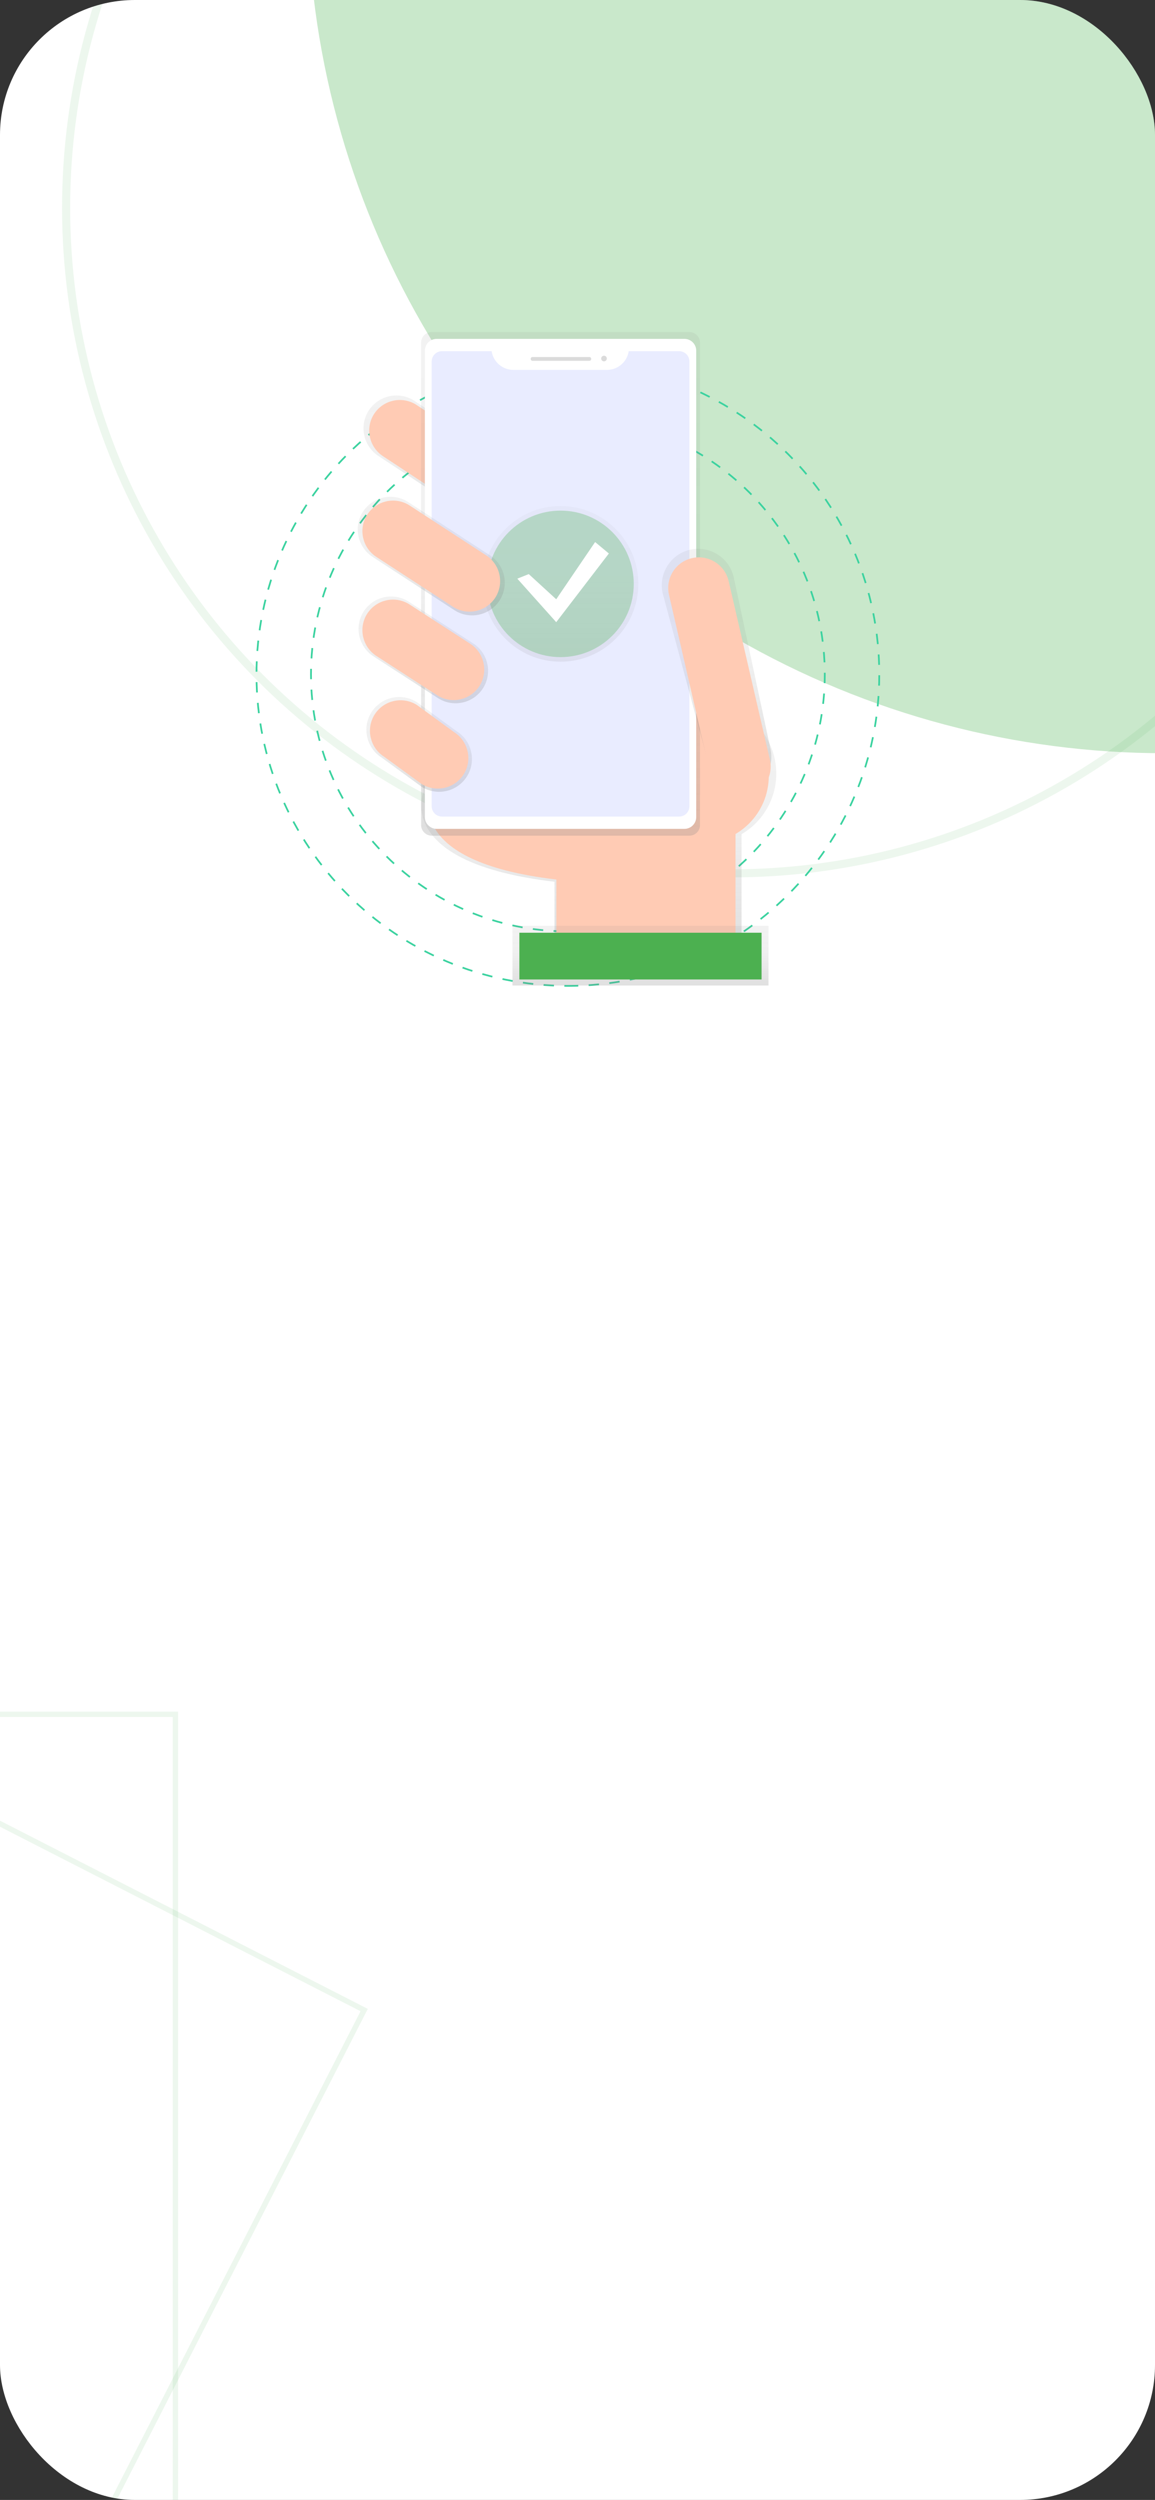 <svg width="428" height="926" viewBox="0 0 428 926" fill="none" xmlns="http://www.w3.org/2000/svg">
<rect x="0" y="0" width="428" height="926" fill="#333333" stroke="none"/>
<g clip-path="url(#clip0_343_1049)">
<rect width="428" height="926" rx="50" fill="white"/>
<rect x="-194.463" y="576.051" width="370" height="370" transform="rotate(27.089 -194.463 576.051)" stroke="#4CB050" stroke-opacity="0.1" stroke-width="2"/>
<rect x="-305" y="635" width="370" height="370" stroke="#4CB050" stroke-opacity="0.1" stroke-width="2"/>
<circle cx="271" cy="77" r="246.5" stroke="#4CB050" stroke-opacity="0.1" stroke-width="3"/>
<circle cx="431.5" cy="-38.5" r="317.5" fill="#4CB050" fill-opacity="0.3"/>
<g clip-path="url(#clip1_343_1049)">
<path fill-rule="evenodd" clip-rule="evenodd" d="M210.436 344.99C263.012 344.99 305.633 302.369 305.633 249.793C305.633 197.216 263.012 154.595 210.436 154.595C157.859 154.595 115.238 197.216 115.238 249.793C115.238 302.369 157.859 344.99 210.436 344.99Z" stroke="#3AD29F" stroke-width="0.641" stroke-dasharray="3.85 3.85"/>
<path fill-rule="evenodd" clip-rule="evenodd" d="M210.436 365.184C274.165 365.184 325.827 313.521 325.827 249.793C325.827 186.064 274.165 134.401 210.436 134.401C146.707 134.401 95.044 186.064 95.044 249.793C95.044 313.521 146.707 365.184 210.436 365.184Z" stroke="#3AD29F" stroke-width="0.641" stroke-dasharray="3.85 3.85"/>
<path d="M287.665 286.554C287.668 273.12 277.447 261.89 264.071 260.632C250.696 259.374 238.56 268.502 236.059 281.702L156.058 279.532L156.936 293.276C156.936 293.276 145.528 319.598 205.484 326.611V353.215H274.795V308.982C282.76 304.318 287.657 295.784 287.665 286.554Z" fill="url(#paint0_linear_343_1049)"/>
<path d="M159.683 293.853C159.683 293.853 148.759 319.06 206.176 325.784V351.273H272.555V283.772L158.83 280.689L159.683 293.853Z" fill="#FFCBB4"/>
<path d="M192.858 188.664C189.255 194.35 181.736 196.058 176.03 192.488L140.39 169.003C134.704 165.399 132.996 157.881 136.566 152.175C140.169 146.497 147.677 144.789 153.381 148.351L189.021 171.836C194.711 175.435 196.425 182.954 192.858 188.664Z" fill="url(#paint1_linear_343_1049)"/>
<path d="M190.884 187.382C187.534 192.667 180.546 194.255 175.242 190.937L142.102 169.089C136.817 165.74 135.229 158.752 138.547 153.447C141.896 148.162 148.885 146.574 154.189 149.893L187.322 171.727C192.617 175.075 194.209 182.073 190.884 187.382Z" fill="#FFCBB4"/>
<path d="M259.955 312.341C273.722 312.341 284.882 301.181 284.882 287.413C284.882 273.646 273.722 262.486 259.955 262.486C246.187 262.486 235.027 273.646 235.027 287.413C235.027 301.181 246.187 312.341 259.955 312.341Z" fill="#FFCBB4"/>
<path d="M255.467 123H159.974C157.806 123 156.048 124.758 156.048 126.927V305.61C156.048 307.778 157.806 309.536 159.974 309.536H255.467C257.636 309.536 259.394 307.778 259.394 305.61V126.927C259.394 124.758 257.636 123 255.467 123Z" fill="url(#paint2_linear_343_1049)"/>
<path d="M253.621 125.523H161.814C159.4 125.523 157.442 127.48 157.442 129.895V302.648C157.442 305.063 159.4 307.02 161.814 307.02H253.621C256.036 307.02 257.993 305.063 257.993 302.648V129.895C257.993 127.48 256.036 125.523 253.621 125.523Z" fill="white"/>
<path d="M232.979 130.074C232.378 134.051 228.965 136.995 224.943 137.007H190.217C186.196 136.994 182.785 134.05 182.184 130.074H163.786C162.773 130.074 161.801 130.475 161.084 131.191C160.367 131.907 159.965 132.879 159.965 133.892V298.645C159.965 299.658 160.366 300.63 161.082 301.346C161.798 302.063 162.769 302.465 163.782 302.465H251.653C252.666 302.465 253.638 302.064 254.354 301.348C255.071 300.632 255.474 299.661 255.474 298.648V133.895C255.474 132.882 255.073 131.91 254.357 131.193C253.641 130.477 252.669 130.074 251.656 130.074H232.979Z" fill="#E9ECFF"/>
<path d="M218.424 132.244H197.297C196.943 132.244 196.656 132.531 196.656 132.885V133.004C196.656 133.358 196.943 133.645 197.297 133.645H218.424C218.778 133.645 219.065 133.358 219.065 133.004V132.885C219.065 132.531 218.778 132.244 218.424 132.244Z" fill="#DBDBDB"/>
<path d="M223.824 133.849C224.401 133.849 224.868 133.382 224.868 132.805C224.868 132.228 224.401 131.761 223.824 131.761C223.247 131.761 222.78 132.228 222.78 132.805C222.78 133.382 223.247 133.849 223.824 133.849Z" fill="#DBDBDB"/>
<path d="M276.068 291.811C268.833 293.484 263.868 288.766 262.195 281.535L245.572 219.81C243.918 212.551 248.436 205.318 255.685 203.62C262.944 201.966 270.177 206.484 271.875 213.733L285.44 277.051C287.113 284.285 283.299 290.138 276.068 291.811Z" fill="url(#paint3_linear_343_1049)"/>
<path d="M270.01 215.244C268.6 209.14 262.508 205.335 256.404 206.745C250.3 208.155 246.495 214.247 247.905 220.351L263.191 286.506C264.601 292.61 270.693 296.415 276.797 295.005C282.901 293.595 286.706 287.503 285.295 281.399L270.01 215.244Z" fill="#FFCBB4"/>
<path d="M284.777 342.933H189.899V365.049H284.777V342.933Z" fill="url(#paint4_linear_343_1049)"/>
<path d="M282.212 345.497H192.463V362.806H282.212V345.497Z" fill="#4CB050"/>
<path d="M179.023 254.879C175.464 260.497 168.036 262.186 162.397 258.658L138.495 243.193C132.877 239.633 131.189 232.205 134.716 226.567C138.276 220.949 145.704 219.26 151.342 222.788L175.244 238.253C180.862 241.813 182.551 249.241 179.023 254.879Z" fill="url(#paint5_linear_343_1049)"/>
<path d="M173.023 287.615C169.432 293.285 161.936 294.989 156.247 291.429L141.441 280.634C135.772 277.043 134.067 269.547 137.627 263.857C141.218 258.188 148.714 256.483 154.404 260.043L169.209 270.842C174.877 274.433 176.581 281.926 173.023 287.615Z" fill="url(#paint6_linear_343_1049)"/>
<g opacity="0.5">
<path d="M207.718 245.1C223.639 245.1 236.546 232.193 236.546 216.271C236.546 200.35 223.639 187.443 207.718 187.443C191.796 187.443 178.889 200.35 178.889 216.271C178.889 232.193 191.796 245.1 207.718 245.1Z" fill="url(#paint7_linear_343_1049)"/>
</g>
<path d="M207.717 243.404C222.703 243.404 234.85 231.257 234.85 216.271C234.85 201.286 222.703 189.138 207.717 189.138C192.732 189.138 180.584 201.286 180.584 216.271C180.584 231.257 192.732 243.404 207.717 243.404Z" fill="#4CB050" fill-opacity="0.3"/>
<path d="M195.941 212.649L206.115 221.977L220.529 200.78L225.619 205.021L206.115 230.458L191.701 214.348L195.941 212.649Z" fill="white"/>
<path d="M171.828 286.811C168.478 292.096 161.49 293.684 156.186 290.365L142.377 280.314C137.092 276.964 135.504 269.976 138.823 264.672C142.172 259.387 149.16 257.799 154.464 261.117L168.27 271.188C173.544 274.535 175.132 281.51 171.828 286.811Z" fill="#FFCBB4"/>
<path d="M177.709 254.03C174.36 259.315 167.372 260.903 162.067 257.585L139.579 243.033C134.294 239.683 132.706 232.695 136.024 227.391C139.373 222.106 146.362 220.518 151.666 223.836L174.155 238.388C179.44 241.737 181.028 248.726 177.709 254.03Z" fill="#FFCBB4"/>
<path d="M185.203 222.297C181.626 227.94 174.164 229.636 168.5 226.092L138.21 206.37C132.567 202.793 130.872 195.331 134.415 189.667C137.992 184.025 145.454 182.329 151.118 185.872L181.408 205.595C187.051 209.171 188.746 216.633 185.203 222.297Z" fill="url(#paint8_linear_343_1049)"/>
<path d="M183.594 221.272C180.245 226.557 173.257 228.145 167.953 224.826L139.582 206.354C134.297 203.005 132.709 196.016 136.028 190.712C139.377 185.427 146.365 183.839 151.67 187.158L180.037 205.63C185.323 208.978 186.912 215.967 183.594 221.272Z" fill="#FFCBB4"/>
</g>
</g>
<defs>
<linearGradient id="paint0_linear_343_1049" x1="221.866" y1="353.231" x2="221.866" y2="260.521" gradientUnits="userSpaceOnUse">
<stop stop-color="#808080" stop-opacity="0.25"/>
<stop offset="0.54" stop-color="#808080" stop-opacity="0.12"/>
<stop offset="1" stop-color="#808080" stop-opacity="0.1"/>
</linearGradient>
<linearGradient id="paint1_linear_343_1049" x1="164.709" y1="194.357" x2="164.709" y2="146.488" gradientUnits="userSpaceOnUse">
<stop stop-color="#808080" stop-opacity="0.25"/>
<stop offset="0.54" stop-color="#808080" stop-opacity="0.12"/>
<stop offset="1" stop-color="#808080" stop-opacity="0.1"/>
</linearGradient>
<linearGradient id="paint2_linear_343_1049" x1="207.721" y1="309.533" x2="207.721" y2="122.997" gradientUnits="userSpaceOnUse">
<stop stop-color="#808080" stop-opacity="0.25"/>
<stop offset="0.54" stop-color="#808080" stop-opacity="0.12"/>
<stop offset="1" stop-color="#808080" stop-opacity="0.1"/>
</linearGradient>
<linearGradient id="paint3_linear_343_1049" x1="265.528" y1="292.144" x2="265.528" y2="203.274" gradientUnits="userSpaceOnUse">
<stop stop-color="#808080" stop-opacity="0.25"/>
<stop offset="0.54" stop-color="#808080" stop-opacity="0.12"/>
<stop offset="1" stop-color="#808080" stop-opacity="0.1"/>
</linearGradient>
<linearGradient id="paint4_linear_343_1049" x1="237.344" y1="365.043" x2="237.344" y2="342.926" gradientUnits="userSpaceOnUse">
<stop stop-color="#808080" stop-opacity="0.25"/>
<stop offset="0.54" stop-color="#808080" stop-opacity="0.12"/>
<stop offset="1" stop-color="#808080" stop-opacity="0.1"/>
</linearGradient>
<linearGradient id="paint5_linear_343_1049" x1="156.865" y1="260.501" x2="156.865" y2="220.948" gradientUnits="userSpaceOnUse">
<stop stop-color="#808080" stop-opacity="0.25"/>
<stop offset="0.54" stop-color="#808080" stop-opacity="0.12"/>
<stop offset="1" stop-color="#808080" stop-opacity="0.1"/>
</linearGradient>
<linearGradient id="paint6_linear_343_1049" x1="155.327" y1="293.289" x2="155.327" y2="258.181" gradientUnits="userSpaceOnUse">
<stop stop-color="#808080" stop-opacity="0.25"/>
<stop offset="0.54" stop-color="#808080" stop-opacity="0.12"/>
<stop offset="1" stop-color="#808080" stop-opacity="0.1"/>
</linearGradient>
<linearGradient id="paint7_linear_343_1049" x1="207.718" y1="245.1" x2="207.718" y2="187.44" gradientUnits="userSpaceOnUse">
<stop stop-color="#808080" stop-opacity="0.25"/>
<stop offset="0.54" stop-color="#808080" stop-opacity="0.12"/>
<stop offset="1" stop-color="#808080" stop-opacity="0.1"/>
</linearGradient>
<linearGradient id="paint8_linear_343_1049" x1="159.808" y1="227.955" x2="159.808" y2="184.032" gradientUnits="userSpaceOnUse">
<stop stop-color="#808080" stop-opacity="0.25"/>
<stop offset="0.54" stop-color="#808080" stop-opacity="0.12"/>
<stop offset="1" stop-color="#808080" stop-opacity="0.1"/>
</linearGradient>
<clipPath id="clip0_343_1049">
<rect width="428" height="926" rx="50" fill="white"/>
</clipPath>
<clipPath id="clip1_343_1049">
<rect width="232.871" height="243.314" fill="white" transform="translate(94 123)"/>
</clipPath>
</defs>
</svg>

